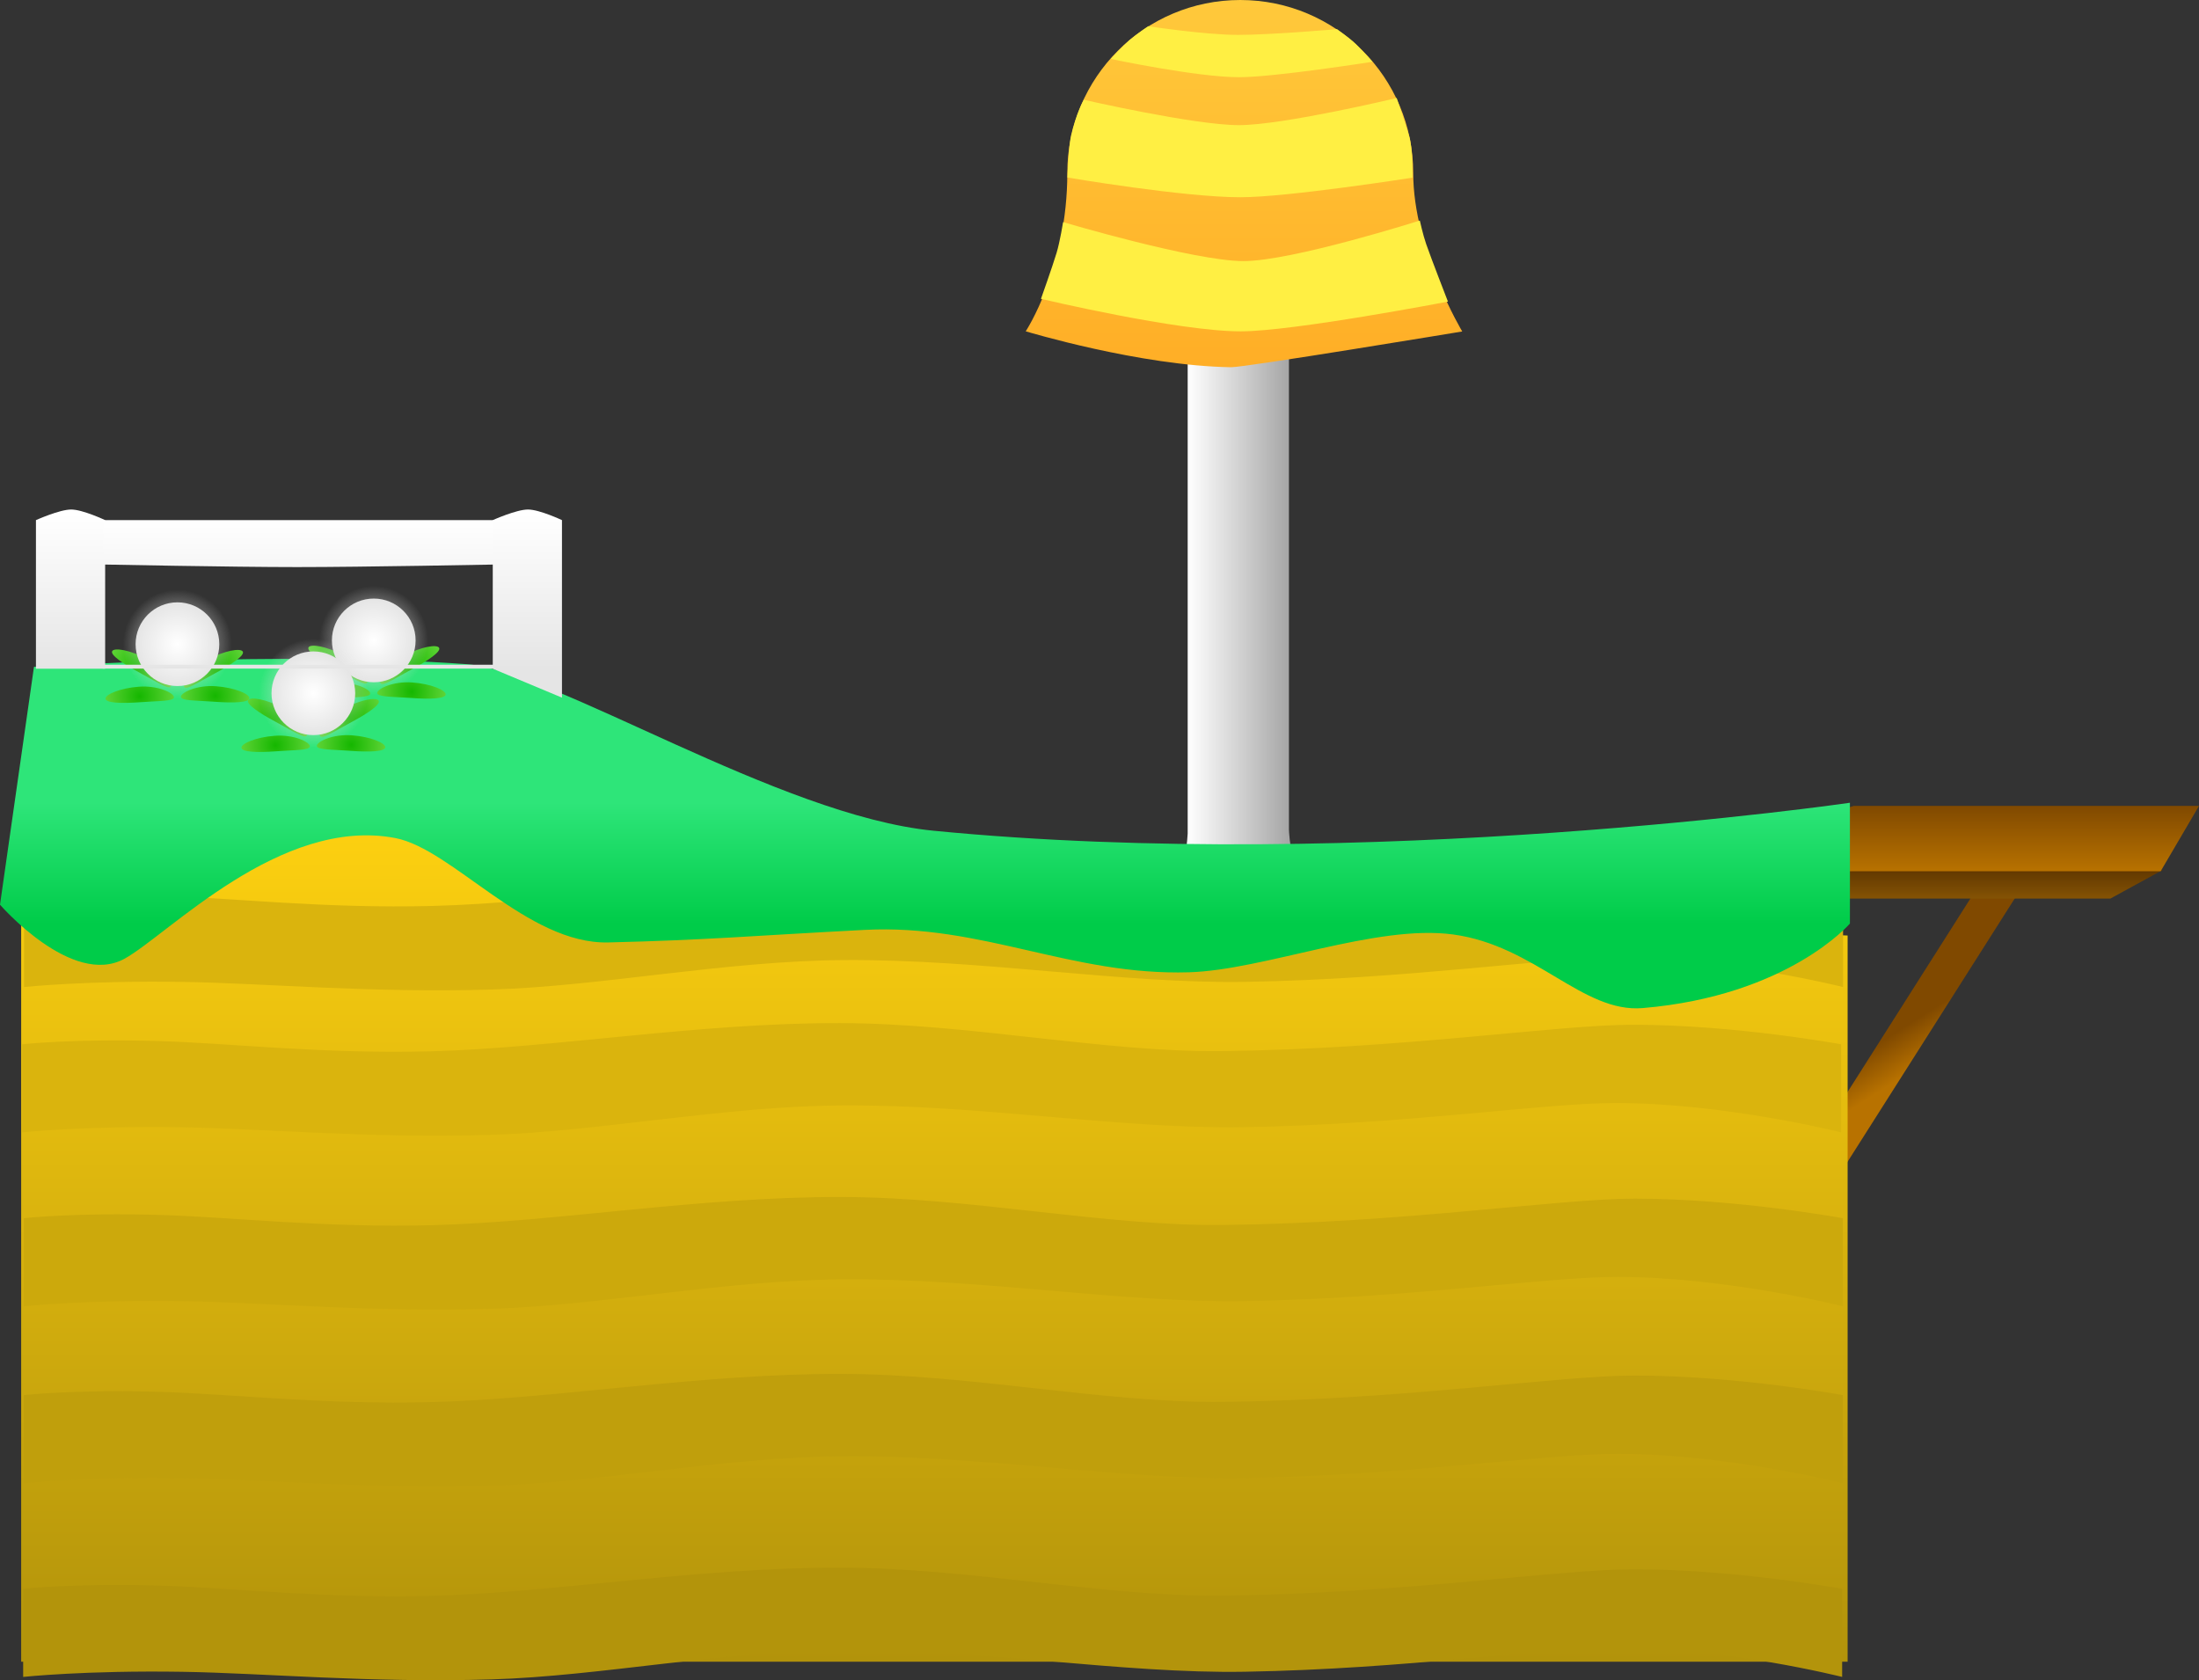 <svg version="1.1" xmlns="http://www.w3.org/2000/svg" xmlns:xlink="http://www.w3.org/1999/xlink" width="582.465" height="445.058" viewBox="0,0,582.465,445.058"><rect x="0" y="0" width="582.465" height="445.058" fill="#333333" stroke="none"/><defs><linearGradient x1="490.065" y1="286.72" x2="495.933" y2="295.962" gradientUnits="userSpaceOnUse" id="color-1"><stop offset="0" stop-color="#804900"/><stop offset="1" stop-color="#b87200"/></linearGradient><linearGradient x1="516.396" y1="240.753" x2="516.396" y2="248.39" gradientUnits="userSpaceOnUse" id="color-2"><stop offset="0" stop-color="#613700"/><stop offset="1" stop-color="#845304"/></linearGradient><linearGradient x1="516.396" y1="223.832" x2="516.396" y2="241.143" gradientUnits="userSpaceOnUse" id="color-3"><stop offset="0" stop-color="#804900"/><stop offset="1" stop-color="#b87200"/></linearGradient><linearGradient x1="240" y1="223.248" x2="240" y2="450.52" gradientUnits="userSpaceOnUse" id="color-4"><stop offset="0" stop-color="#ffd210"/><stop offset="1" stop-color="#b2930b"/></linearGradient><linearGradient x1="307.09" y1="164.5" x2="333.91" y2="164.5" gradientUnits="userSpaceOnUse" id="color-5"><stop offset="0" stop-color="#ffffff"/><stop offset="1" stop-color="#a6a6a6"/></linearGradient><linearGradient x1="322" y1="10.365" x2="322" y2="107.635" gradientUnits="userSpaceOnUse" id="color-6"><stop offset="0" stop-color="#ffc93b"/><stop offset="1" stop-color="#ffae26"/></linearGradient><linearGradient x1="240.5" y1="223" x2="240.5" y2="255" gradientUnits="userSpaceOnUse" id="color-7"><stop offset="0" stop-color="#2ee579"/><stop offset="1" stop-color="#00cc49"/></linearGradient><radialGradient cx="30.201" cy="187.11" r="9.053" gradientUnits="userSpaceOnUse" id="color-8"><stop offset="0" stop-color="#15b700"/><stop offset="1" stop-color="#5fd336"/></radialGradient><radialGradient cx="48.824" cy="187.233" r="9.053" gradientUnits="userSpaceOnUse" id="color-9"><stop offset="0" stop-color="#15b700"/><stop offset="1" stop-color="#5fd336"/></radialGradient><radialGradient cx="39.5" cy="181" r="14.434" gradientUnits="userSpaceOnUse" id="color-10"><stop offset="0" stop-color="#e5e5e5"/><stop offset="1" stop-color="#e5e5e5" stop-opacity="0"/></radialGradient><radialGradient cx="39.5" cy="181" r="11.085" gradientUnits="userSpaceOnUse" id="color-11"><stop offset="0" stop-color="#ffffff"/><stop offset="1" stop-color="#e5e5e5"/></radialGradient><radialGradient cx="29.478" cy="194.773" r="9.053" gradientUnits="userSpaceOnUse" id="color-12"><stop offset="0" stop-color="#15b700"/><stop offset="1" stop-color="#5fd336"/></radialGradient><radialGradient cx="49.522" cy="194.65" r="9.053" gradientUnits="userSpaceOnUse" id="color-13"><stop offset="0" stop-color="#15b700"/><stop offset="1" stop-color="#5fd336"/></radialGradient><radialGradient cx="82.201" cy="186.11" r="9.053" gradientUnits="userSpaceOnUse" id="color-14"><stop offset="0" stop-color="#15b700"/><stop offset="1" stop-color="#5fd336"/></radialGradient><radialGradient cx="100.824" cy="186.233" r="9.053" gradientUnits="userSpaceOnUse" id="color-15"><stop offset="0" stop-color="#15b700"/><stop offset="1" stop-color="#5fd336"/></radialGradient><radialGradient cx="91.5" cy="180" r="14.434" gradientUnits="userSpaceOnUse" id="color-16"><stop offset="0" stop-color="#e5e5e5"/><stop offset="1" stop-color="#e5e5e5" stop-opacity="0"/></radialGradient><radialGradient cx="91.5" cy="180" r="11.085" gradientUnits="userSpaceOnUse" id="color-17"><stop offset="0" stop-color="#ffffff"/><stop offset="1" stop-color="#e5e5e5"/></radialGradient><radialGradient cx="81.478" cy="193.773" r="9.053" gradientUnits="userSpaceOnUse" id="color-18"><stop offset="0" stop-color="#15b700"/><stop offset="1" stop-color="#5fd336"/></radialGradient><radialGradient cx="101.522" cy="193.65" r="9.053" gradientUnits="userSpaceOnUse" id="color-19"><stop offset="0" stop-color="#15b700"/><stop offset="1" stop-color="#5fd336"/></radialGradient><radialGradient cx="66.201" cy="200.11" r="9.053" gradientUnits="userSpaceOnUse" id="color-20"><stop offset="0" stop-color="#15b700"/><stop offset="1" stop-color="#5fd336"/></radialGradient><radialGradient cx="84.824" cy="200.233" r="9.053" gradientUnits="userSpaceOnUse" id="color-21"><stop offset="0" stop-color="#15b700"/><stop offset="1" stop-color="#5fd336"/></radialGradient><radialGradient cx="75.5" cy="194" r="14.434" gradientUnits="userSpaceOnUse" id="color-22"><stop offset="0" stop-color="#e5e5e5"/><stop offset="1" stop-color="#e5e5e5" stop-opacity="0"/></radialGradient><radialGradient cx="75.5" cy="194" r="11.085" gradientUnits="userSpaceOnUse" id="color-23"><stop offset="0" stop-color="#ffffff"/><stop offset="1" stop-color="#e5e5e5"/></radialGradient><radialGradient cx="65.478" cy="207.773" r="9.053" gradientUnits="userSpaceOnUse" id="color-24"><stop offset="0" stop-color="#15b700"/><stop offset="1" stop-color="#5fd336"/></radialGradient><radialGradient cx="85.522" cy="207.65" r="9.053" gradientUnits="userSpaceOnUse" id="color-25"><stop offset="0" stop-color="#15b700"/><stop offset="1" stop-color="#5fd336"/></radialGradient><linearGradient x1="11.188" y1="146.326" x2="11.188" y2="187.492" gradientUnits="userSpaceOnUse" id="color-26"><stop offset="0" stop-color="#ffffff"/><stop offset="1" stop-color="#e5e5e5"/></linearGradient><linearGradient x1="71.854" y1="148.135" x2="71.854" y2="160.576" gradientUnits="userSpaceOnUse" id="color-27"><stop offset="0" stop-color="#ffffff"/><stop offset="1" stop-color="#f6f6f6"/></linearGradient><linearGradient x1="71.688" y1="186.445" x2="71.688" y2="187.463" gradientUnits="userSpaceOnUse" id="color-28"><stop offset="0" stop-color="#e6e6e6"/><stop offset="1" stop-color="#e5e5e5"/></linearGradient><linearGradient x1="132.188" y1="146.326" x2="132.188" y2="187.492" gradientUnits="userSpaceOnUse" id="color-29"><stop offset="0" stop-color="#ffffff"/><stop offset="1" stop-color="#e5e5e5"/></linearGradient></defs><g transform="translate(7.5,-10.365)"><g data-paper-data="{&quot;isPaintingLayer&quot;:true}" fill-rule="nonzero" stroke-linecap="butt" stroke-linejoin="miter" stroke-miterlimit="10" stroke-dasharray="" stroke-dashoffset="0" style="mix-blend-mode: normal"><g stroke="#12a22d" stroke-width="0"><path d="M461.702,349.876l-5.868,-9.243l68.462,-107.828l5.868,9.243z" data-paper-data="{&quot;index&quot;:null}" fill="url(#color-1)"/><g data-paper-data="{&quot;index&quot;:null}"><path d="M467.986,248.39v-7.637h97.455l-13.968,7.637z" fill="url(#color-2)"/><path d="M467.986,241.143v-12.312l15.514,-5h91.465l-10.159,17.312z" fill="url(#color-3)"/></g></g><path d="M-1.893,450.52v-227.272h186.393l24.988,24.501l272.405,10.417v192.354z" data-paper-data="{&quot;index&quot;:null}" fill="url(#color-4)" stroke="none" stroke-width="0"/><g data-paper-data="{&quot;index&quot;:null}" stroke-width="0"><path d="M480.179,310.316c0,0 -30.797,-7.776 -59.734,-7.776c-19.242,0 -55.271,5.671 -98.484,6.401c-32.517,0.549 -69.758,-6.003 -106.318,-5.771c-31.569,0.2 -64.378,6.931 -93.199,7.8c-32.269,0.974 -60.255,-1.669 -81.867,-2.012c-25.775,-0.409 -42.207,1.358 -42.207,1.358v-23.329c0,0 13.646,-1.539 36.279,-0.858c18.725,0.563 43.602,3.463 71.991,2.708c32.807,-0.873 70.78,-7.557 108.347,-7.471c34.28,0.079 69.952,7.771 101.071,7.415c48.228,-0.552 88.674,-6.978 108.981,-6.978c27.039,0 55.139,5.184 55.139,5.184v23.329z" fill="#dab40d" stroke="#f1c70e"/><path d="M480.629,356.377c0,0 -30.797,-7.776 -59.734,-7.776c-19.242,0 -55.271,5.671 -98.484,6.401c-32.517,0.549 -69.758,-6.003 -106.318,-5.771c-31.569,0.2 -64.378,6.931 -93.199,7.8c-32.269,0.974 -60.255,-1.669 -81.867,-2.012c-25.775,-0.409 -42.207,1.358 -42.207,1.358v-23.329c0,0 13.646,-1.539 36.279,-0.858c18.725,0.563 43.602,3.463 71.991,2.708c32.807,-0.873 70.78,-7.557 108.347,-7.471c34.28,0.079 69.952,7.771 101.071,7.415c48.228,-0.552 88.674,-6.978 108.981,-6.978c27.039,0 55.139,5.184 55.139,5.184v23.329z" fill="#cca90c" stroke="#e6be0e"/><path d="M480.629,403.236c0,0 -30.797,-7.776 -59.734,-7.776c-19.242,0 -55.271,5.671 -98.484,6.401c-32.517,0.549 -69.758,-6.003 -106.318,-5.771c-31.569,0.2 -64.378,6.931 -93.199,7.8c-32.269,0.974 -60.255,-1.669 -81.867,-2.012c-25.775,-0.409 -42.207,1.358 -42.207,1.358v-23.329c0,0 13.646,-1.539 36.279,-0.858c18.725,0.563 43.602,3.463 71.991,2.708c32.807,-0.873 70.78,-7.557 108.347,-7.471c34.28,0.079 69.952,7.771 101.071,7.415c48.228,-0.552 88.674,-6.978 108.981,-6.978c27.039,0 55.139,5.184 55.139,5.184v23.329z" fill="#c09f0c" stroke="#d8b20d"/><path d="M480.444,454.555c0,0 -30.797,-7.776 -59.734,-7.776c-19.242,0 -55.271,5.671 -98.484,6.401c-32.517,0.549 -69.758,-6.003 -106.318,-5.771c-31.569,0.2 -64.378,6.931 -93.199,7.8c-32.269,0.974 -60.255,-1.669 -81.867,-2.012c-25.775,-0.409 -42.207,1.358 -42.207,1.358v-23.329c0,0 13.646,-1.539 36.279,-0.858c18.725,0.563 43.602,3.463 71.991,2.708c32.807,-0.873 70.78,-7.557 108.347,-7.471c34.28,0.079 69.952,7.771 101.071,7.415c48.228,-0.552 88.674,-6.978 108.981,-6.978c27.039,0 55.139,5.184 55.139,5.184v23.329z" data-paper-data="{&quot;index&quot;:null}" fill="#b3940b" stroke="#cca90c"/></g><path d="M480.679,271.816c0,0 -30.797,-7.776 -59.734,-7.776c-19.242,0 -55.271,5.671 -98.484,6.401c-32.517,0.549 -69.758,-6.003 -106.318,-5.771c-31.569,0.2 -64.378,6.931 -93.199,7.8c-32.269,0.974 -60.255,-1.669 -81.867,-2.012c-25.775,-0.409 -42.207,1.358 -42.207,1.358v-23.329c0,0 13.646,-1.539 36.279,-0.858c18.725,0.563 43.602,3.463 71.991,2.708c32.807,-0.873 70.78,-7.557 108.347,-7.471c34.28,0.079 69.952,7.771 101.071,7.415c48.228,-0.552 88.674,-6.978 108.981,-6.978c27.039,0 55.139,5.184 55.139,5.184v23.329z" fill="#dab40d" stroke="#f1c70e" stroke-width="0"/><g><path d="M304.09,242.25c0,0 1.824,-3.958 2.338,-5.852c0.485,-1.786 0.662,-5.207 0.662,-5.207v-144.442h26.819v143.406c0,0 0.163,4.705 1.193,6.782c0.966,1.947 4.807,5.313 4.807,5.313z" fill="url(#color-5)" stroke="#5b5b5b" stroke-width="0"/><g><path d="M275.208,56.175c0,-25.3 20.51,-45.81 45.81,-45.81c25.3,0 45.81,20.51 45.81,45.81c0,20.337 12.986,41.988 12.986,41.988c0,0 -57.541,9.526 -61.217,9.472c-24.172,-0.356 -54.408,-9.514 -54.408,-9.514c0,0 11.02,-16.646 11.02,-41.946z" fill="url(#color-6)" stroke="#bd9b0b" stroke-width="0"/><path d="M366.64,57.42c0,0 -33.002,5.191 -45.598,5.191c-15.083,0 -45.802,-5.228 -45.802,-5.228c0,0 0.303,-8.219 0.931,-11c1.355,-5.996 3.392,-9.595 3.392,-9.595c0,0 29.334,6.725 41.092,6.725c11.758,0 41.796,-7.19 41.796,-7.19c0,0 2.25,6.515 3.286,9.996c1.079,3.625 0.903,11.101 0.903,11.101z" fill="#ffef43" stroke="none" stroke-width="1.5"/><path d="M376.032,90.256c0,0 -41.017,7.878 -54.899,7.878c-16.623,0 -52.905,-8.612 -52.905,-8.612c0,0 3.056,-8.577 4.154,-12.235c0.893,-2.974 1.709,-8.089 1.709,-8.089c0,0 34.798,10.327 47.757,10.327c12.959,0 46.731,-10.748 46.731,-10.748c0,0 0.807,3.71 1.688,6.25c1.375,3.964 5.763,15.228 5.763,15.228z" fill="#ffef43" stroke="none" stroke-width="1.5"/><path d="M356.039,26.725c0,0 -25.989,4.092 -35.335,4.092c-11.191,0 -33.985,-4.839 -33.985,-4.839c0,0 3.185,-3.448 4.901,-4.95c1.573,-1.377 5.004,-3.72 5.004,-3.72c0,0 15.068,2.296 23.793,2.296c8.724,0 26.235,-1.51 26.235,-1.51c0,0 2.752,1.949 4.187,3.2c1.722,1.501 5.201,5.431 5.201,5.431z" fill="#ffef43" stroke="none" stroke-width="1.5"/></g></g><path d="M-7.5,250l9,-63c0,0 66.623,-4.268 114.754,-0.688c23.137,1.721 82.493,40.08 123.5,44.096c114.685,11.23 242.746,-7.408 242.746,-7.408v32c0,0 -16.41,19.131 -54.883,22.387c-15.899,1.346 -28.427,-16.551 -50.237,-19.5c-20.44,-2.764 -50.006,9.426 -69.942,10.019c-31.245,0.929 -54.774,-12.846 -85.903,-11.231c-29.244,1.517 -41.868,2.706 -67.94,3.325c-21.346,0.507 -41.285,-24.744 -56.356,-27.641c-30.497,-5.862 -60.252,25.627 -71.742,31.947c-13.958,7.678 -32.997,-14.306 -32.997,-14.306z" fill="url(#color-7)" stroke="none" stroke-width="0"/><g stroke="none" stroke-width="0"><path d="M37.753,192.186c-0.537,1.005 -3.899,-1.304 -8.309,-3.661c-4.41,-2.357 -7.765,-4.678 -7.228,-5.682c0.537,-1.005 4.763,-0.313 9.173,2.044c4.41,2.357 6.901,6.295 6.364,7.299z" data-paper-data="{&quot;index&quot;:null}" fill="url(#color-8)"/><path d="M47.636,185.01c4.41,-2.357 8.636,-3.049 9.173,-2.044c0.537,1.005 -2.819,3.326 -7.228,5.682c-4.41,2.357 -7.772,4.666 -8.309,3.661c-0.537,-1.005 1.954,-4.943 6.364,-7.299z" data-paper-data="{&quot;index&quot;:null}" fill="url(#color-9)"/><path d="M25.066,181c0,-7.972 6.462,-14.434 14.434,-14.434c7.972,0 14.434,6.462 14.434,14.434c0,7.972 -6.462,14.434 -14.434,14.434c-7.972,0 -14.434,-6.462 -14.434,-14.434z" fill="url(#color-10)"/><path d="M28.416,181c0,-6.122 4.963,-11.085 11.084,-11.085c6.122,0 11.085,4.963 11.085,11.085c0,6.122 -4.963,11.085 -11.085,11.085c-6.122,0 -11.084,-4.963 -11.084,-11.085z" fill="url(#color-11)"/><path d="M38.575,195.017c0.084,1.136 -3.991,0.986 -8.978,1.356c-4.986,0.37 -9.063,0.206 -9.147,-0.93c-0.084,-1.136 3.856,-2.814 8.842,-3.184c4.986,-0.37 9.199,1.622 9.283,2.759z" fill="url(#color-12)"/><path d="M49.708,192.136c4.986,0.37 8.926,2.048 8.842,3.184c-0.084,1.136 -4.161,1.3 -9.147,0.93c-4.986,-0.37 -9.062,-0.22 -8.978,-1.356c0.084,-1.136 4.297,-3.129 9.283,-2.759z" data-paper-data="{&quot;index&quot;:null}" fill="url(#color-13)"/></g><g stroke="none" stroke-width="0"><path d="M89.753,191.186c-0.537,1.005 -3.899,-1.304 -8.309,-3.661c-4.41,-2.357 -7.765,-4.678 -7.228,-5.682c0.537,-1.005 4.763,-0.313 9.173,2.044c4.41,2.357 6.901,6.295 6.364,7.299z" data-paper-data="{&quot;index&quot;:null}" fill="url(#color-14)"/><path d="M99.636,184.01c4.41,-2.357 8.636,-3.049 9.173,-2.044c0.537,1.005 -2.819,3.326 -7.228,5.682c-4.41,2.357 -7.772,4.666 -8.309,3.661c-0.537,-1.005 1.954,-4.943 6.364,-7.299z" data-paper-data="{&quot;index&quot;:null}" fill="url(#color-15)"/><path d="M77.066,180c0,-7.972 6.462,-14.434 14.434,-14.434c7.972,0 14.434,6.462 14.434,14.434c0,7.972 -6.462,14.434 -14.434,14.434c-7.972,0 -14.434,-6.462 -14.434,-14.434z" fill="url(#color-16)"/><path d="M80.416,180c0,-6.122 4.963,-11.085 11.084,-11.085c6.122,0 11.085,4.963 11.085,11.085c0,6.122 -4.963,11.085 -11.085,11.085c-6.122,0 -11.084,-4.963 -11.084,-11.085z" fill="url(#color-17)"/><path d="M90.575,194.017c0.084,1.136 -3.991,0.986 -8.978,1.356c-4.986,0.37 -9.063,0.206 -9.147,-0.93c-0.084,-1.136 3.856,-2.814 8.842,-3.184c4.986,-0.37 9.199,1.622 9.283,2.759z" fill="url(#color-18)"/><path d="M101.708,191.136c4.986,0.37 8.926,2.048 8.842,3.184c-0.084,1.136 -4.161,1.3 -9.147,0.93c-4.986,-0.37 -9.062,-0.22 -8.978,-1.356c0.084,-1.136 4.297,-3.129 9.283,-2.759z" data-paper-data="{&quot;index&quot;:null}" fill="url(#color-19)"/></g><g stroke="none" stroke-width="0"><path d="M73.753,205.186c-0.537,1.005 -3.899,-1.304 -8.309,-3.661c-4.41,-2.357 -7.765,-4.678 -7.228,-5.682c0.537,-1.005 4.763,-0.313 9.173,2.044c4.41,2.357 6.901,6.295 6.364,7.299z" data-paper-data="{&quot;index&quot;:null}" fill="url(#color-20)"/><path d="M83.636,198.01c4.41,-2.357 8.636,-3.049 9.173,-2.044c0.537,1.005 -2.819,3.326 -7.228,5.682c-4.41,2.357 -7.772,4.666 -8.309,3.661c-0.537,-1.005 1.954,-4.943 6.364,-7.299z" data-paper-data="{&quot;index&quot;:null}" fill="url(#color-21)"/><path d="M61.066,194c0,-7.972 6.462,-14.434 14.434,-14.434c7.972,0 14.434,6.462 14.434,14.434c0,7.972 -6.462,14.434 -14.434,14.434c-7.972,0 -14.434,-6.462 -14.434,-14.434z" fill="url(#color-22)"/><path d="M64.416,194c0,-6.122 4.963,-11.085 11.084,-11.085c6.122,0 11.085,4.963 11.085,11.085c0,6.122 -4.963,11.085 -11.085,11.085c-6.122,0 -11.084,-4.963 -11.084,-11.085z" fill="url(#color-23)"/><path d="M74.575,208.017c0.084,1.136 -3.991,0.986 -8.978,1.356c-4.986,0.37 -9.063,0.206 -9.147,-0.93c-0.084,-1.136 3.856,-2.814 8.842,-3.184c4.986,-0.37 9.199,1.622 9.283,2.759z" fill="url(#color-24)"/><path d="M85.708,205.136c4.986,0.37 8.926,2.048 8.842,3.184c-0.084,1.136 -4.161,1.3 -9.147,0.93c-4.986,-0.37 -9.062,-0.22 -8.978,-1.356c0.084,-1.136 4.297,-3.129 9.283,-2.759z" data-paper-data="{&quot;index&quot;:null}" fill="url(#color-25)"/></g><g stroke="none" stroke-width="0"><path d="M2.021,187.492v-39.357c0,0 6.251,-2.81 9.333,-2.81c3.027,0 9,2.81 9,2.81v39.357z" fill="url(#color-26)"/><path d="M19.854,159.897v-11.762h104v11.762c0,0 -35.224,0.679 -52.667,0.679c-17.221,0 -51.333,-0.679 -51.333,-0.679z" fill="url(#color-27)"/><path d="M19.688,187.463v-1.018h104v1.018z" fill="url(#color-28)"/></g><path d="M123.021,187.492v-39.357c0,0 6.251,-2.81 9.333,-2.81c3.027,0 9,2.81 9,2.81v47.024z" fill="url(#color-29)" stroke="none" stroke-width="0"/></g></g></svg>